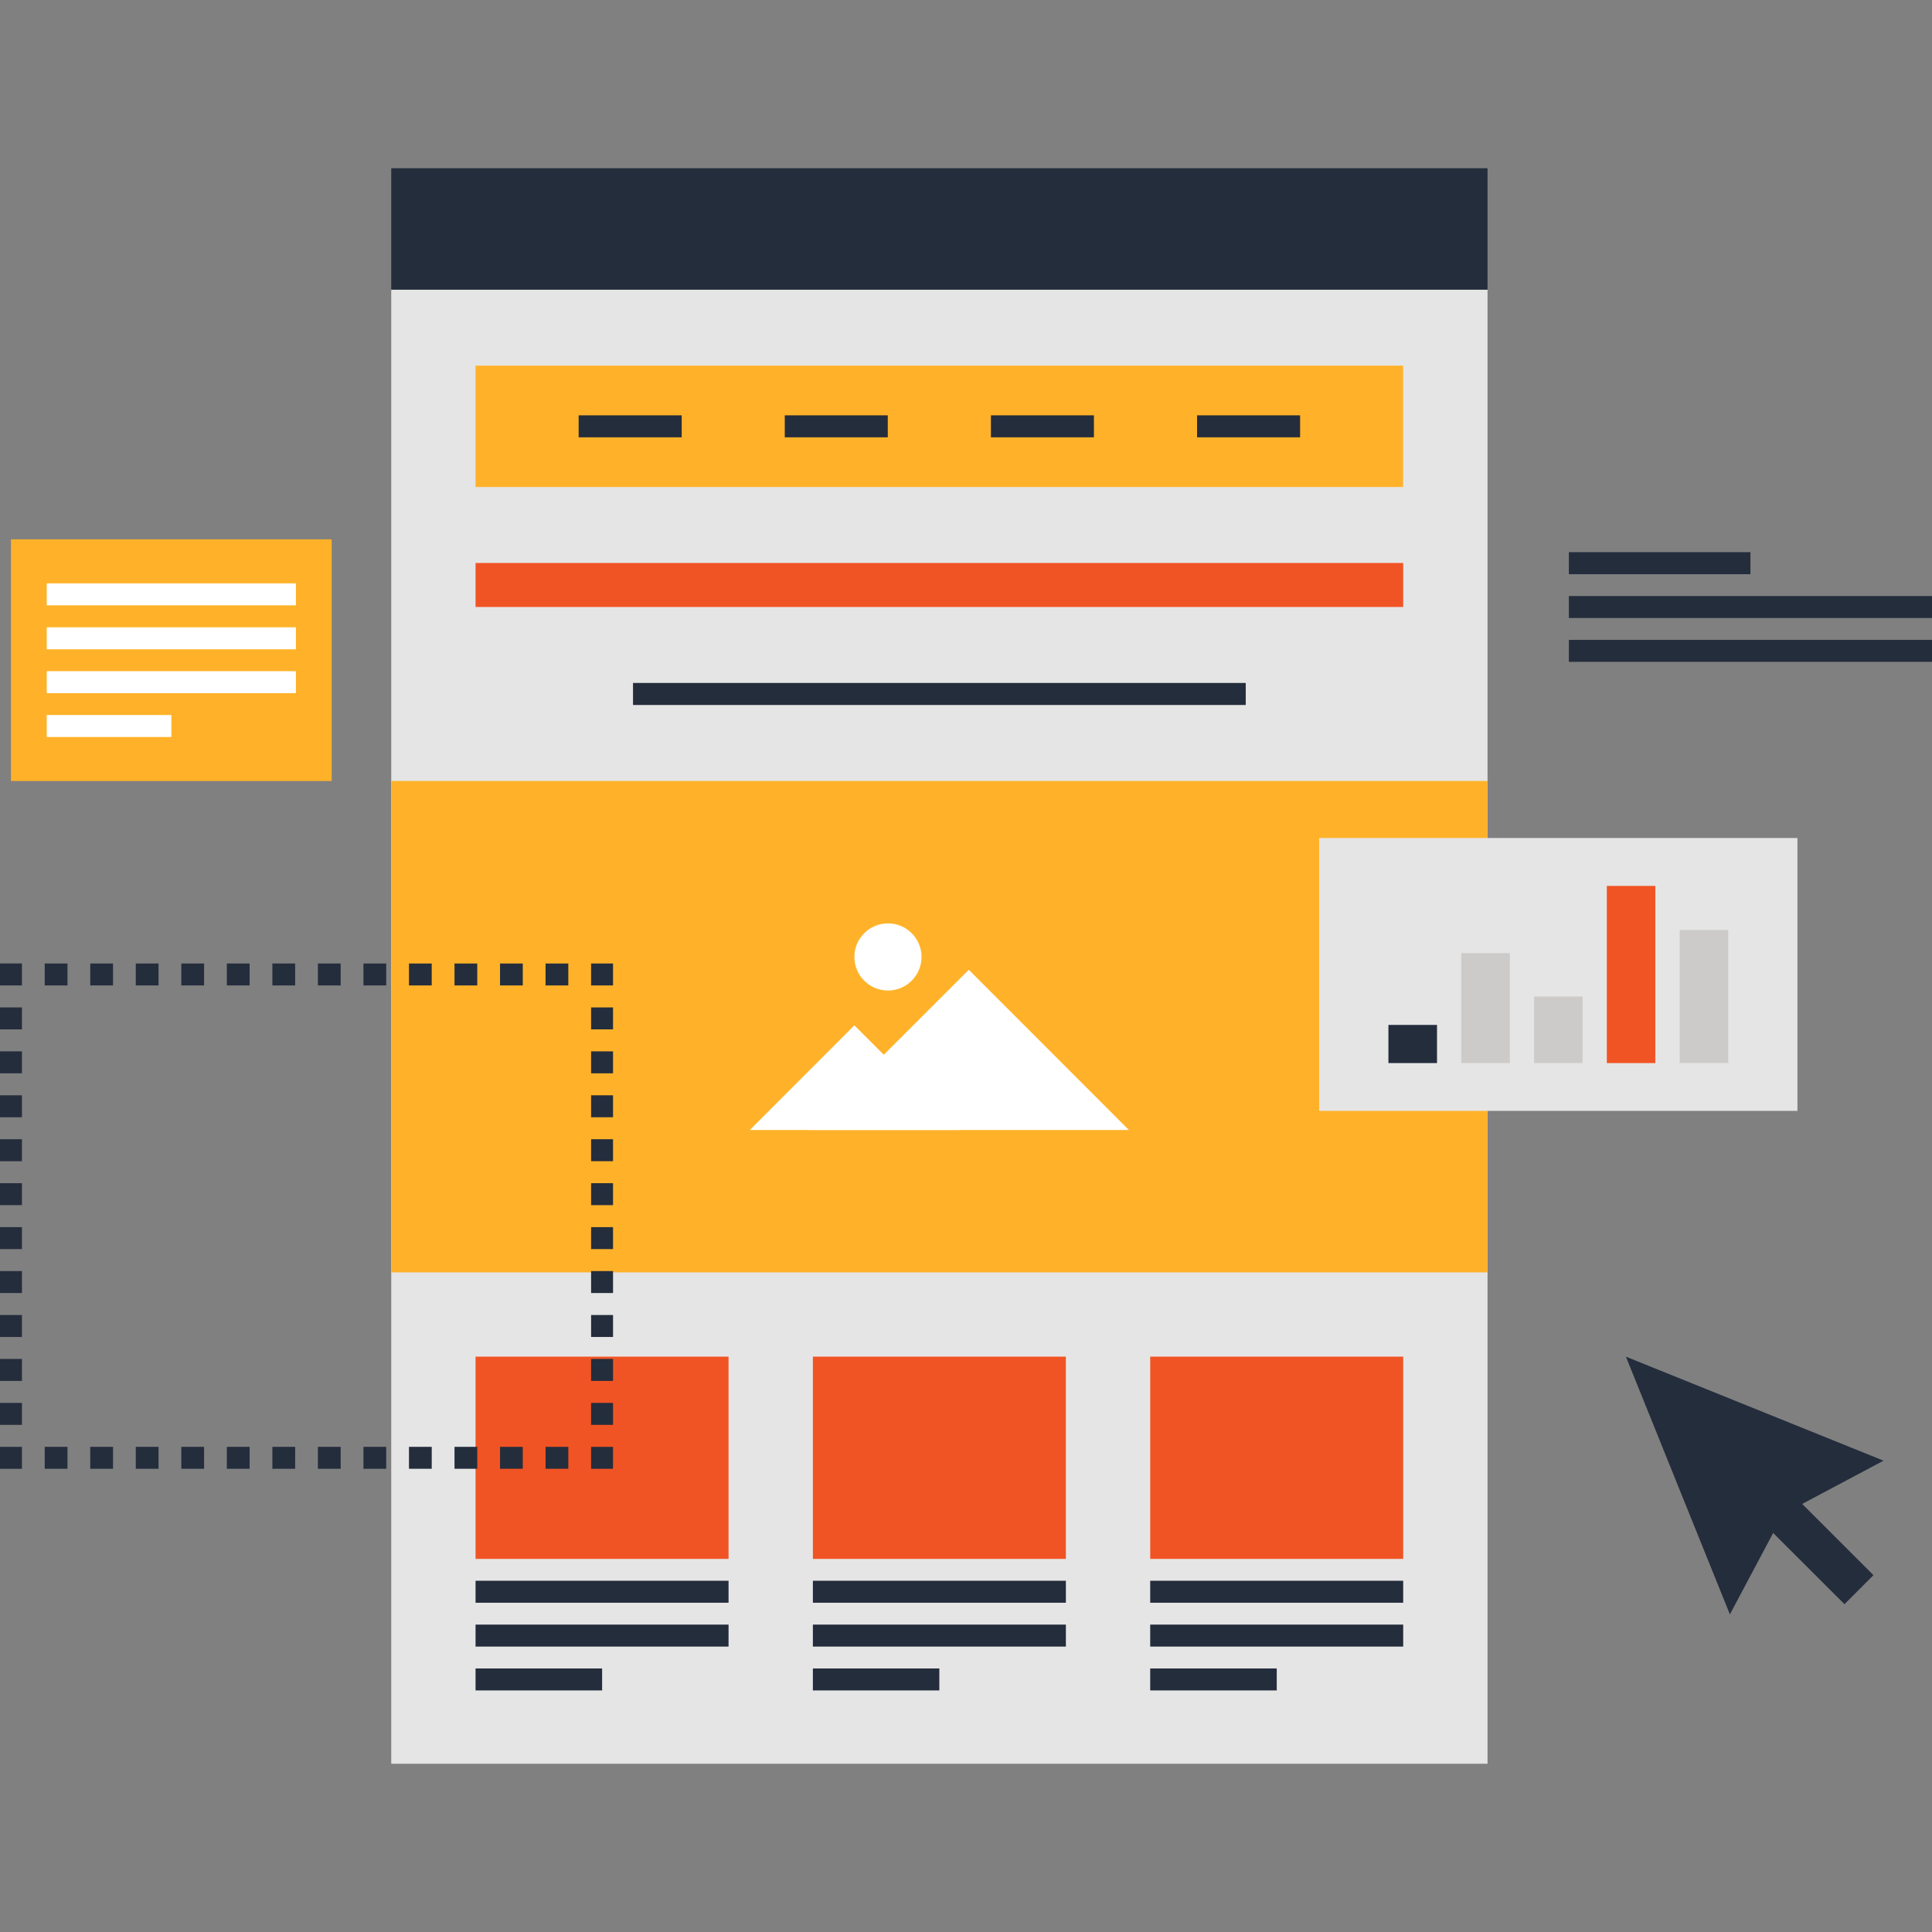 <svg xmlns="http://www.w3.org/2000/svg" xmlns:xlink="http://www.w3.org/1999/xlink" id="Layer_1" x="0px" y="0px" viewBox="0 0 512.005 512.005" style="enable-background:new 0 0 512.005 512.005;" xml:space="preserve" width="512" height="512" class=""><rect x="0" y="0" width="512.005" height="512.005" fill="#808080" stroke="none"/><g><rect x="103.683" y="76.762" style="fill:#E6E5E5;" width="290.534" height="390.656" data-original="#E6E5E5" class=""></rect><rect x="103.683" y="44.588" style="fill:#242D3C;" width="290.534" height="32.174" data-original="#242D3C" class=""></rect><rect x="103.683" y="206.976" style="fill:#FFB229" width="290.534" height="130.217" data-original="#16C6CC" class="active-path" data-old_color="#16C6CC"></rect><g>
	<polygon style="fill:#FFFFFF;" points="256.742,257.006 214.264,299.466 299.177,299.466  " data-original="#FFFFFF" class=""></polygon>
	<polygon style="fill:#FFFFFF;" points="226.422,271.736 198.715,299.466 254.159,299.466  " data-original="#FFFFFF" class=""></polygon>
	<path style="fill:#FFFFFF;" d="M244.214,253.601c0,4.902-3.983,8.899-8.881,8.899c-4.931,0-8.914-3.996-8.914-8.899   c0-4.915,3.983-8.893,8.914-8.893C240.233,244.71,244.214,248.689,244.214,253.601z" data-original="#FFFFFF" class=""></path>
</g><g>
	<rect x="126.029" y="359.526" style="fill:#F15424;" width="67.046" height="53.601" data-original="#F15424" class=""></rect>
	<rect x="215.424" y="359.526" style="fill:#F15424;" width="67.046" height="53.601" data-original="#F15424" class=""></rect>
	<rect x="304.819" y="359.526" style="fill:#F15424;" width="67.046" height="53.601" data-original="#F15424" class=""></rect>
	<rect x="126.029" y="149.197" style="fill:#F15424;" width="245.837" height="11.663" data-original="#F15424" class=""></rect>
</g><g>
	<rect x="126.029" y="418.918" style="fill:#242D3C;" width="67.046" height="5.829" data-original="#242D3C" class=""></rect>
	<rect x="126.029" y="430.541" style="fill:#242D3C;" width="67.046" height="5.824" data-original="#242D3C" class=""></rect>
	<rect x="126.029" y="442.163" style="fill:#242D3C;" width="33.536" height="5.824" data-original="#242D3C" class=""></rect>
	<rect x="215.424" y="418.918" style="fill:#242D3C;" width="67.046" height="5.829" data-original="#242D3C" class=""></rect>
	<rect x="215.424" y="430.541" style="fill:#242D3C;" width="67.046" height="5.824" data-original="#242D3C" class=""></rect>
	<rect x="215.424" y="442.163" style="fill:#242D3C;" width="33.51" height="5.824" data-original="#242D3C" class=""></rect>
	<rect x="304.819" y="418.918" style="fill:#242D3C;" width="67.046" height="5.829" data-original="#242D3C" class=""></rect>
	<rect x="304.819" y="430.541" style="fill:#242D3C;" width="67.046" height="5.824" data-original="#242D3C" class=""></rect>
	<rect x="304.819" y="442.163" style="fill:#242D3C;" width="33.536" height="5.824" data-original="#242D3C" class=""></rect>
	<rect x="167.757" y="180.992" style="fill:#242D3C;" width="162.381" height="5.839" data-original="#242D3C" class=""></rect>
</g><rect x="126.029" y="96.899" style="fill:#FFB229" width="245.811" height="32.161" data-original="#16C6CC" class="active-path" data-old_color="#16C6CC"></rect><g>
	<rect x="153.347" y="110.067" style="fill:#242D3C;" width="27.313" height="5.827" data-original="#242D3C" class=""></rect>
	<rect x="207.974" y="110.067" style="fill:#242D3C;" width="27.3" height="5.827" data-original="#242D3C" class=""></rect>
	<rect x="262.605" y="110.067" style="fill:#242D3C;" width="27.3" height="5.827" data-original="#242D3C" class=""></rect>
	<rect x="317.235" y="110.067" style="fill:#242D3C;" width="27.31" height="5.827" data-original="#242D3C" class=""></rect>
</g><rect x="349.594" y="222.08" style="fill:#E6E5E5;" width="126.746" height="72.32" data-original="#E6E5E5" class=""></rect><rect x="367.949" y="271.616" style="fill:#242D3C;" width="12.877" height="10.112" data-original="#242D3C" class=""></rect><g>
	<rect x="387.251" y="252.595" style="fill:#CCCBCA" width="12.877" height="29.135" data-original="#CCCBCA" class=""></rect>
	<rect x="406.554" y="264.09" style="fill:#CCCBCA" width="12.851" height="17.633" data-original="#CCCBCA" class=""></rect>
</g><rect x="425.83" y="234.778" style="fill:#F15424;" width="12.851" height="46.953" data-original="#F15424" class=""></rect><rect x="445.133" y="246.451" style="fill:#CCCBCA" width="12.877" height="35.259" data-original="#CCCBCA" class=""></rect><g>
	<rect x="156.646" y="383.437" style="fill:#242D3C;" width="5.814" height="5.814" data-original="#242D3C" class=""></rect>
	<path style="fill:#242D3C;" d="M150.612,389.245h-6.031v-5.814h6.031V389.245z M138.547,389.245h-6.031v-5.814h6.031V389.245z    M126.482,389.245h-6.031v-5.814h6.031V389.245z M114.414,389.245h-6.031v-5.814h6.031V389.245z M102.349,389.245h-6.031v-5.814   h6.031V389.245z M90.281,389.245H84.25v-5.814h6.031V389.245z M78.216,389.245h-6.034v-5.814h6.034V389.245z M66.15,389.245h-6.034   v-5.814h6.034V389.245z M54.083,389.245h-6.034v-5.814h6.034V389.245z M42.015,389.245h-6.031v-5.814h6.031V389.245z    M29.952,389.245h-6.036v-5.814h6.036V389.245z M17.882,389.245h-6.034v-5.814h6.031v5.814H17.882z" data-original="#242D3C" class=""></path>
	<rect y="383.437" style="fill:#242D3C;" width="5.816" height="5.814" data-original="#242D3C" class=""></rect>
	<path style="fill:#242D3C;" d="M5.816,377.608H0v-5.821h5.816V377.608z M5.816,365.962H0v-5.824h5.816V365.962z M5.816,354.314H0   v-5.821h5.816V354.314z M5.816,342.669H0v-5.821h5.816V342.669z M5.816,331.026H0v-5.821h5.816V331.026z M5.816,319.38H0v-5.821   h5.816V319.38z M5.816,307.735H0v-5.824h5.816V307.735z M5.816,296.087H0v-5.821h5.816V296.087z M5.816,284.442H0v-5.821h5.816   V284.442z M5.816,272.799H0v-5.821h5.816V272.799z" data-original="#242D3C" class=""></path>
	<rect y="255.334" style="fill:#242D3C;" width="5.816" height="5.814" data-original="#242D3C" class=""></rect>
	<path style="fill:#242D3C;" d="M150.612,261.153h-6.031v-5.814h6.031V261.153z M138.547,261.153h-6.031v-5.814h6.031V261.153z    M126.479,261.153h-6.029v-5.814h6.029V261.153z M114.414,261.153h-6.031v-5.814h6.031V261.153z M102.349,261.153h-6.031v-5.814   h6.031V261.153z M90.281,261.153H84.25v-5.814h6.031V261.153z M78.216,261.153h-6.034v-5.814h6.034V261.153z M66.15,261.153h-6.034   v-5.814h6.034V261.153z M54.083,261.153h-6.034v-5.814h6.034V261.153z M42.015,261.153h-6.034v-5.814h6.034V261.153z    M29.952,261.153h-6.036v-5.814h6.036V261.153z M17.882,261.153h-6.034v-5.814h6.031v5.814H17.882z" data-original="#242D3C" class=""></path>
	<polygon style="fill:#242D3C;" points="159.555,261.153 156.649,261.153 156.649,255.337 162.463,255.337 162.463,261.153  " data-original="#242D3C" class=""></polygon>
	<path style="fill:#242D3C;" d="M162.463,377.608h-5.814v-5.821h5.814V377.608z M162.463,365.962h-5.814v-5.824h5.814V365.962z    M162.463,354.314h-5.814v-5.821h5.814V354.314z M162.463,342.669h-5.814v-5.821h5.814V342.669z M162.463,331.026h-5.814v-5.821   h5.814V331.026z M162.463,319.38h-5.814v-5.821h5.814V319.38z M162.463,307.735h-5.814v-5.824h5.814V307.735z M162.463,296.087   h-5.814v-5.821h5.814V296.087z M162.463,284.442h-5.814v-5.821h5.814V284.442z M162.463,272.799h-5.814v-5.821h5.814V272.799z" data-original="#242D3C" class=""></path>
</g><rect x="2.908" y="142.93" style="fill:#FFB229" width="84.992" height="64.051" data-original="#16C6CC" class="active-path" data-old_color="#16C6CC"></rect><g>
	<rect x="12.388" y="166.246" style="fill:#FFFFFF;" width="66.035" height="5.827" data-original="#FFFFFF" class=""></rect>
	<rect x="12.388" y="154.598" style="fill:#FFFFFF;" width="66.035" height="5.824" data-original="#FFFFFF" class=""></rect>
	<rect x="12.388" y="177.869" style="fill:#FFFFFF;" width="66.035" height="5.824" data-original="#FFFFFF" class=""></rect>
	<rect x="12.388" y="189.491" style="fill:#FFFFFF;" width="33.019" height="5.824" data-original="#FFFFFF" class=""></rect>
</g><g>
	<rect x="415.77" y="169.574" style="fill:#242D3C;" width="96.236" height="5.824" data-original="#242D3C" class=""></rect>
	<rect x="415.77" y="157.955" style="fill:#242D3C;" width="96.236" height="5.824" data-original="#242D3C" class=""></rect>
	<rect x="415.77" y="146.33" style="fill:#242D3C;" width="48.12" height="5.839" data-original="#242D3C" class=""></rect>
	<polygon style="fill:#242D3C;" points="458.445,427.832 430.884,359.534 499.164,387.095 472.584,401.229  " data-original="#242D3C" class=""></polygon>
	<polygon style="fill:#242D3C;" points="473.743,394.701 466.056,402.409 488.814,425.132 496.486,417.436  " data-original="#242D3C" class=""></polygon>
</g></g> </svg>